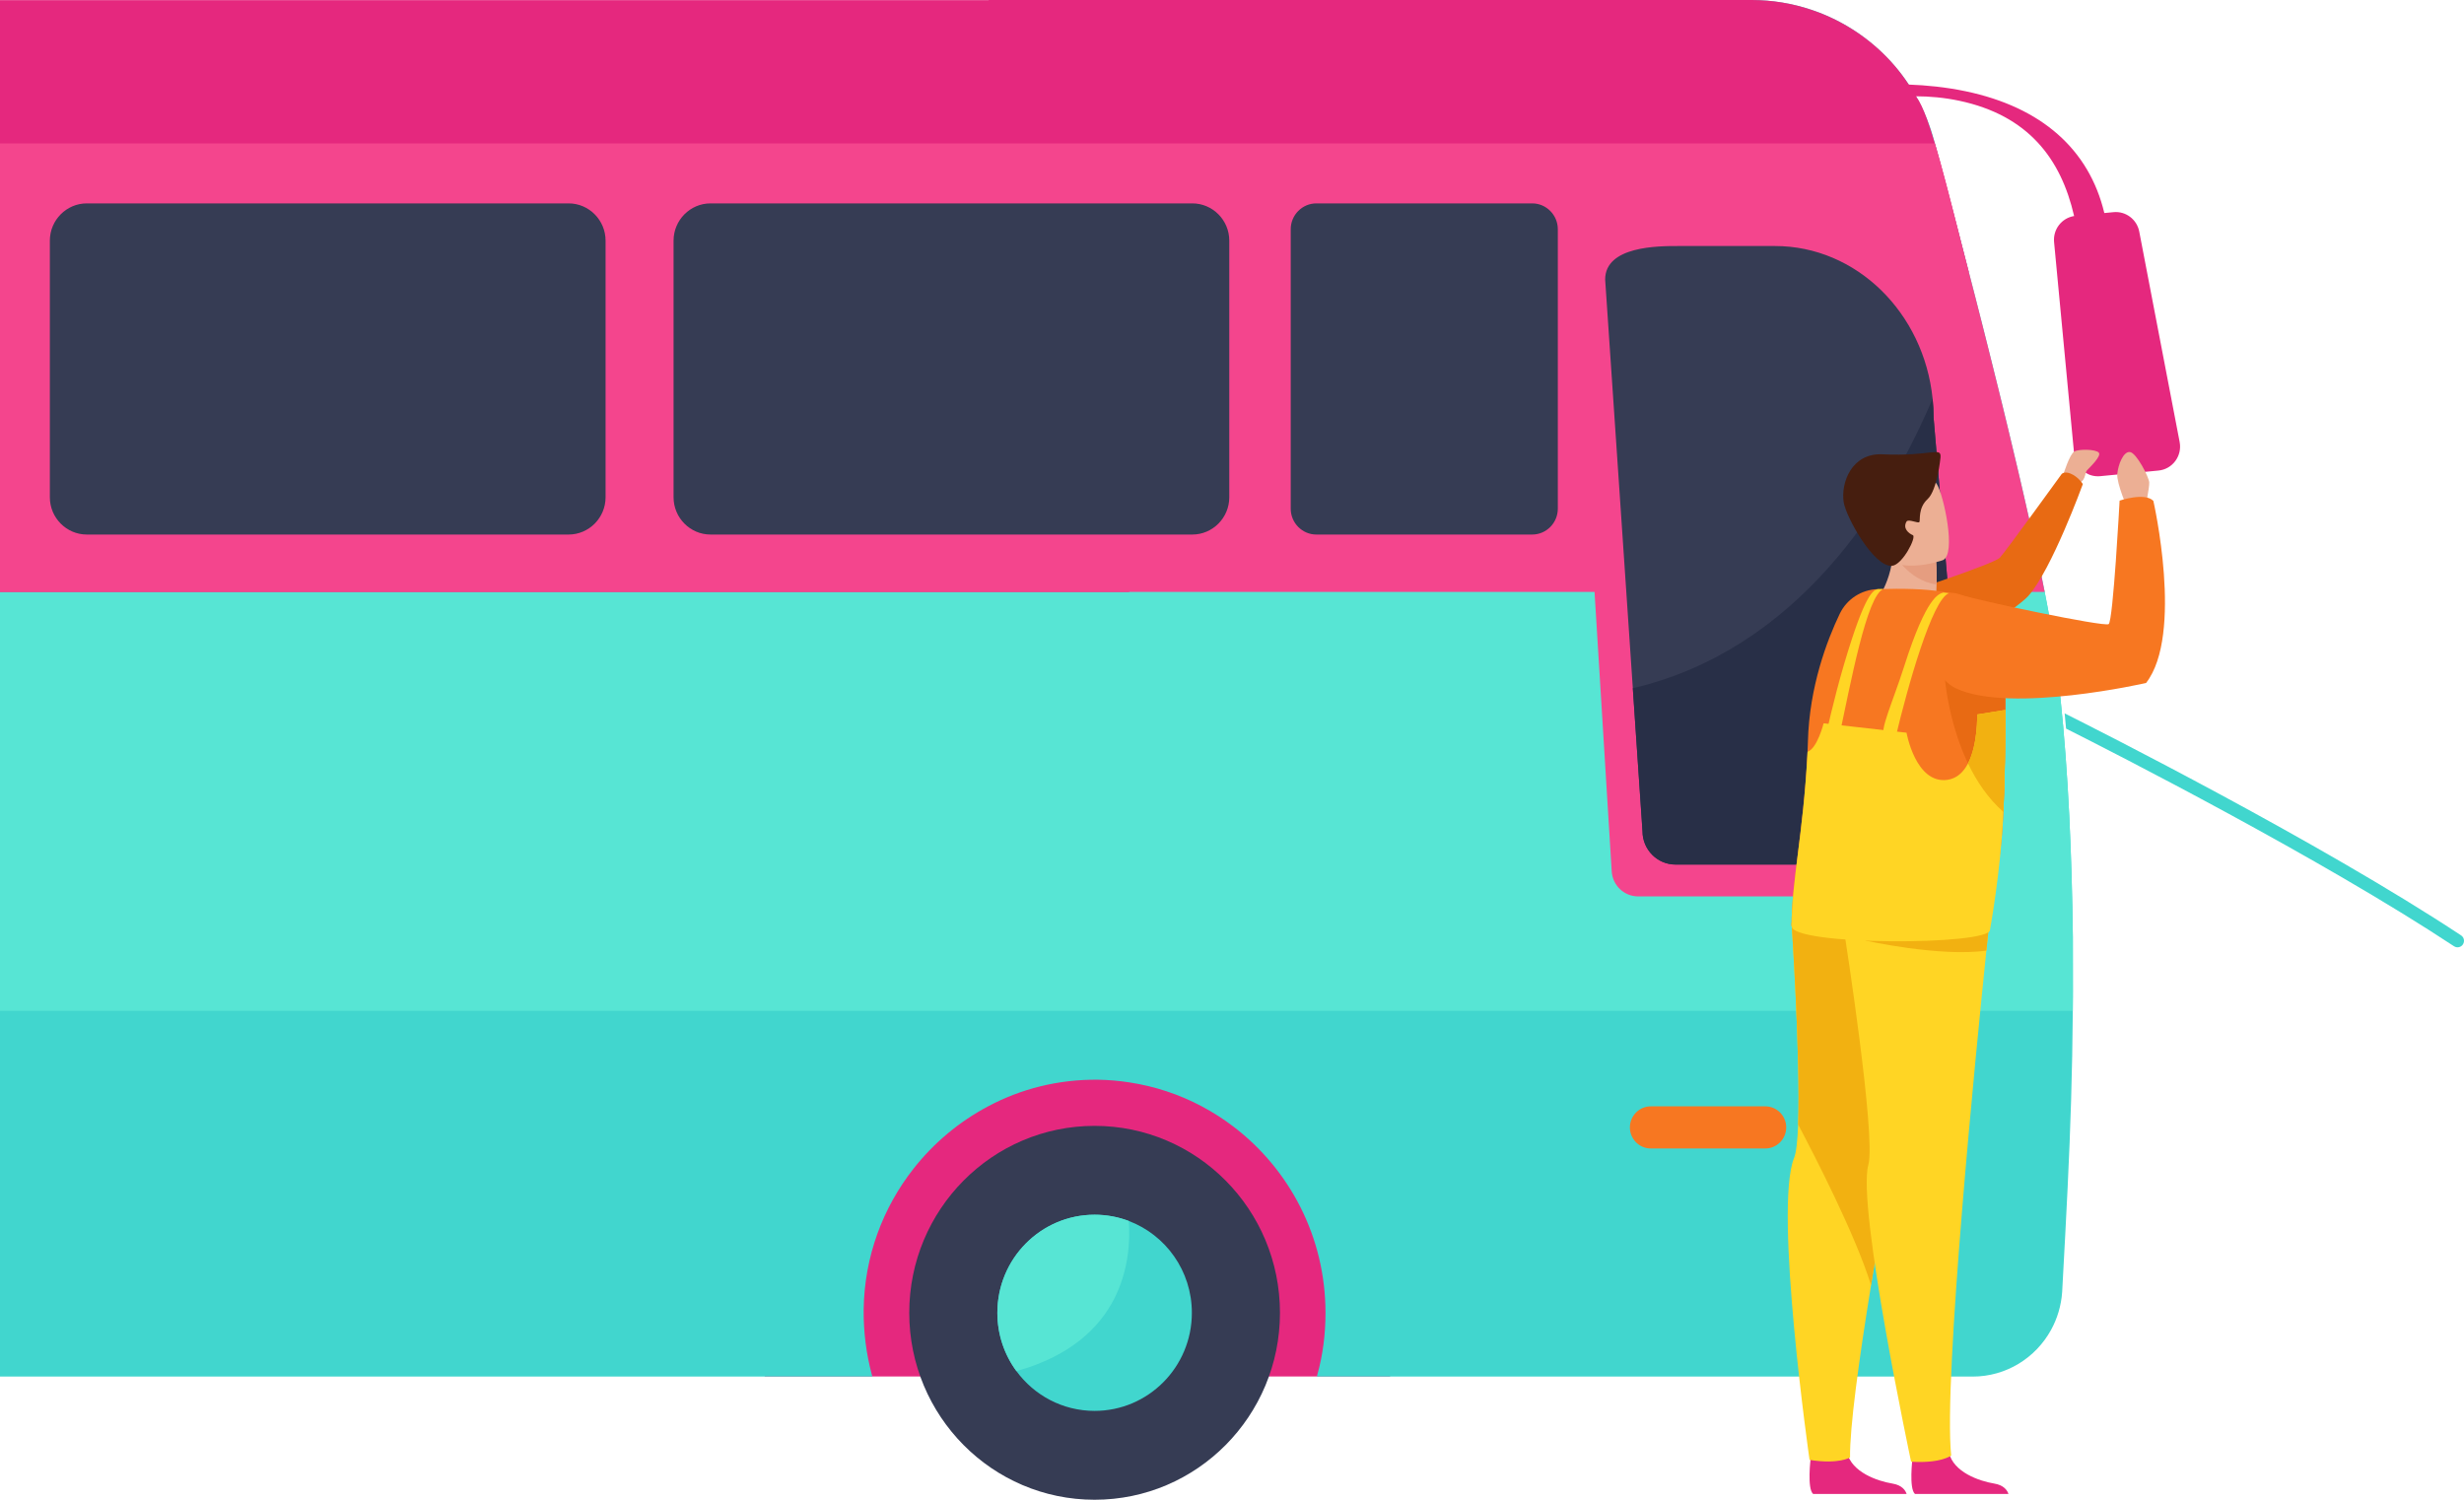 <svg width="690" height="420" viewBox="0 0 690 420" fill="none" xmlns="http://www.w3.org/2000/svg">
<path d="M214.15 385.477H389.289V296.791H214.15V385.477Z" fill="#E5287E"/>
<path d="M358.431 367.648C358.431 338.737 335.191 315.297 306.526 315.297C277.86 315.297 254.621 338.737 254.621 367.648C254.621 396.562 277.86 420.001 306.526 420.001C335.191 420.001 358.431 396.562 358.431 367.648Z" fill="#363C54"/>
<path d="M279.295 367.653C279.295 373.77 281.28 379.418 284.633 383.978C289.587 390.738 297.55 395.117 306.524 395.117C321.564 395.117 333.759 382.822 333.759 367.653C333.759 355.876 326.414 345.833 316.096 341.926C313.118 340.801 309.893 340.184 306.524 340.184C291.485 340.184 279.295 352.479 279.295 367.653Z" fill="#41D6CE"/>
<path d="M580.485 277.588C580.485 278.056 580.481 278.521 580.481 278.981C580.477 279.906 580.469 280.824 580.461 281.733C580.461 282.185 580.457 282.638 580.453 283.087C580.418 287.478 580.363 291.679 580.284 295.757C579.965 312.647 579.3 327.489 578.359 345.333C578.087 350.53 577.792 355.986 577.473 361.818C577.206 365.658 576.111 369.251 574.371 372.42C570.072 380.262 561.821 385.507 552.393 385.507H368.788C368.792 385.495 368.796 385.487 368.796 385.475C368.851 385.284 368.855 385.094 368.918 384.903C370.449 379.4 371.182 373.631 371.182 367.659C371.182 346.385 361.092 327.469 345.452 315.542C342.645 313.398 339.661 311.484 336.523 309.82C330.233 306.477 323.355 304.186 316.088 303.094C313.285 302.669 310.427 302.427 307.518 302.372C296.409 302.237 285.894 304.925 276.714 309.82C268.585 314.12 261.46 320.1 255.803 327.299C247.248 338.182 242.056 351.856 241.855 366.718C241.792 373.027 242.587 379.13 244.119 384.903C244.182 385.094 244.245 385.284 244.249 385.475C244.253 385.487 244.253 385.495 244.253 385.507H0V91.79L13.959 89.182L167.024 60.546L276.021 40.157L490.525 0.031C496.39 0.031 502.016 0.988 507.263 2.747C507.952 2.977 508.637 3.224 509.314 3.478C509.326 3.482 509.334 3.486 509.342 3.49C509.684 3.621 510.027 3.756 510.365 3.895C510.704 4.034 511.042 4.176 511.377 4.319C511.712 4.466 512.046 4.613 512.377 4.764C512.712 4.915 513.042 5.07 513.369 5.229C513.696 5.387 514.023 5.55 514.349 5.713C522.002 9.6 528.564 15.29 533.493 22.175C533.54 22.242 533.592 22.31 533.639 22.381C533.95 22.81 534.249 23.247 534.54 23.688C535.249 24.752 535.922 25.844 536.552 26.963C536.579 27.007 536.607 27.055 536.635 27.102C537.76 29.104 538.756 31.188 539.615 33.332C539.619 33.348 539.626 33.364 539.63 33.38C540.453 35.432 541.146 37.545 541.697 39.709C541.74 39.856 541.78 40.007 541.815 40.157C542.536 42.73 545.303 52.978 548.976 67.058C549.019 67.229 549.066 67.403 549.11 67.574C550.393 72.49 551.783 77.862 553.231 83.528C553.456 84.413 553.688 85.31 553.916 86.212C554.263 87.566 554.609 88.931 554.96 90.313C555.192 91.234 555.428 92.16 555.66 93.089C556.015 94.486 556.369 95.892 556.723 97.309C556.94 98.163 557.152 99.017 557.365 99.878C558.105 102.824 558.845 105.81 559.585 108.808C559.703 109.288 559.821 109.773 559.943 110.261C560.187 111.25 560.428 112.243 560.672 113.231C560.904 114.184 561.136 115.137 561.368 116.09C561.388 116.173 561.408 116.257 561.428 116.34C561.762 117.714 562.097 119.092 562.427 120.466C563.246 123.868 564.057 127.259 564.845 130.61C565.148 131.893 565.447 133.171 565.742 134.442C565.888 135.069 566.033 135.693 566.175 136.316C566.396 137.261 566.612 138.202 566.825 139.135C567.301 141.204 567.766 143.252 568.218 145.269C568.218 145.269 568.218 145.269 568.218 145.273C568.482 146.441 568.742 147.6 568.994 148.748C569.155 149.478 569.317 150.205 569.47 150.927C570.072 153.675 570.647 156.351 571.186 158.936C571.285 159.405 571.379 159.869 571.478 160.33C571.478 160.334 571.478 160.338 571.478 160.338C571.556 160.723 571.635 161.108 571.718 161.489C571.801 161.914 571.887 162.335 571.974 162.756C571.993 162.867 572.017 162.978 572.041 163.089C572.127 163.522 572.214 163.951 572.297 164.376C572.301 164.396 572.304 164.415 572.308 164.435C572.399 164.88 572.486 165.325 572.572 165.761C572.576 165.777 572.576 165.789 572.58 165.805C572.765 166.734 572.942 167.643 573.111 168.537C573.115 168.553 573.115 168.573 573.119 168.588C573.261 169.315 573.395 170.026 573.525 170.729C573.611 171.201 573.698 171.67 573.781 172.134C573.824 172.372 573.867 172.611 573.911 172.845C574.037 173.536 574.155 174.215 574.269 174.878C574.525 176.367 574.757 177.788 574.966 179.134C575.025 179.499 575.08 179.865 575.131 180.222C575.316 181.469 575.477 182.644 575.611 183.744C576.099 187.448 576.544 191.212 576.946 195.028C579.229 216.648 580.186 239.863 580.469 262.448C580.501 267.792 580.504 272.811 580.485 277.588Z" fill="#41D6CE"/>
<path d="M462.272 321.631H494.347C497.566 321.631 500.198 318.975 500.198 315.729C500.198 312.483 497.566 309.828 494.347 309.828H462.272C459.054 309.828 456.42 312.483 456.42 315.729C456.42 318.975 459.054 321.631 462.272 321.631Z" fill="#F77721"/>
<path d="M580.485 277.588C580.485 278.057 580.481 278.521 580.481 278.982C580.477 279.907 580.469 280.824 580.461 281.733C580.461 282.186 580.457 282.639 580.453 283.087H0V165C102.9 164.785 215.543 164.579 316.23 164.452C362.923 164.388 407.048 164.344 446.434 164.325C449.422 164.321 452.387 164.321 455.319 164.321C473.727 164.309 491.025 164.305 506.98 164.313C514.18 164.313 521.108 164.313 527.738 164.317C531.497 164.321 535.162 164.325 538.729 164.325C539.93 164.329 541.118 164.329 542.295 164.329C543.37 164.329 544.437 164.333 545.492 164.333C547.988 164.337 550.429 164.337 552.814 164.341C558.881 164.348 564.593 164.36 569.923 164.368C570.722 164.372 571.513 164.376 572.297 164.376C572.301 164.396 572.304 164.416 572.308 164.436C572.399 164.881 572.486 165.325 572.572 165.762C572.576 165.778 572.576 165.79 572.58 165.806C572.761 166.731 572.938 167.644 573.111 168.537C573.115 168.553 573.115 168.573 573.119 168.589C573.261 169.316 573.395 170.026 573.525 170.729C573.611 171.202 573.698 171.67 573.781 172.135C573.824 172.373 573.867 172.611 573.911 172.845C574.037 173.536 574.155 174.215 574.269 174.878C574.525 176.367 574.757 177.789 574.966 179.135C575.025 179.5 575.08 179.865 575.131 180.223C575.316 181.469 575.477 182.645 575.611 183.745C576.099 187.449 576.544 191.213 576.946 195.029C579.229 216.648 580.186 239.864 580.469 262.448C580.501 267.793 580.504 272.812 580.485 277.588Z" fill="#57E5D4"/>
<path d="M604.439 131.778L600.751 132.135L592.905 132.89L588.134 133.35C586.665 133.493 585.264 133.144 584.087 132.433C582.311 131.373 581.052 129.503 580.839 127.276L580.768 126.525L575.21 67.797C574.871 64.227 577.355 61.051 580.819 60.499C577.131 44.383 567.903 32.292 548.637 28.211C544.39 27.313 540.284 26.976 536.552 26.964H536.528C536.564 27.008 536.599 27.055 536.635 27.103C537.595 28.405 538.571 30.494 539.615 33.333C539.619 33.349 539.626 33.364 539.63 33.38C540.292 35.187 540.977 37.299 541.697 39.709C541.866 40.273 542.04 40.853 542.209 41.448C542.587 42.735 542.969 44.097 543.366 45.534C543.374 45.57 543.382 45.606 543.394 45.641C543.803 47.118 544.22 48.671 544.654 50.303C544.693 50.462 544.736 50.616 544.779 50.775C544.953 51.438 545.134 52.117 545.315 52.812C545.39 53.094 545.464 53.38 545.539 53.67C545.787 54.623 546.039 55.599 546.299 56.6C546.512 57.418 546.728 58.252 546.945 59.105C547.023 59.419 547.106 59.737 547.189 60.054C547.326 60.594 547.464 61.138 547.606 61.69C547.811 62.484 548.015 63.294 548.228 64.116C548.389 64.743 548.551 65.379 548.712 66.022C548.799 66.364 548.885 66.709 548.976 67.058C549.019 67.229 549.066 67.404 549.11 67.575C549.81 70.318 550.543 73.189 551.31 76.187H316.23V165.762H0V0.032H276.848C276.86 0.02 276.876 0.012 276.887 0H490.54C496.359 0 501.992 0.969 507.263 2.748C507.952 2.974 508.637 3.22 509.314 3.478C509.326 3.482 509.334 3.486 509.342 3.49C509.684 3.621 510.027 3.756 510.365 3.895C510.704 4.034 511.042 4.177 511.377 4.32C511.712 4.467 512.046 4.614 512.377 4.765C512.712 4.916 513.042 5.07 513.369 5.229C513.696 5.388 514.023 5.551 514.349 5.714C522.041 9.613 528.651 15.31 533.493 22.175C533.54 22.243 533.592 22.31 533.639 22.382C533.938 22.811 534.233 23.247 534.521 23.688H534.54C539.335 23.859 544.839 24.379 550.503 25.57C571.647 30.013 585.004 41.782 589.279 59.661L591.854 59.415C595.283 59.086 598.4 61.436 599.058 64.851L610.372 123.781C611.124 127.688 608.368 131.401 604.439 131.778Z" fill="#E5287E"/>
<path d="M572.572 165.764H0V40.16H541.827C541.953 40.581 542.079 41.014 542.209 41.451C542.583 42.737 542.965 44.099 543.366 45.536C543.374 45.572 543.382 45.608 543.394 45.643C543.799 47.12 544.22 48.673 544.654 50.305C544.693 50.464 544.736 50.618 544.779 50.777C544.953 51.44 545.134 52.119 545.315 52.814C545.39 53.096 545.464 53.382 545.539 53.672C545.787 54.625 546.039 55.602 546.299 56.602C546.512 57.42 546.724 58.254 546.945 59.108C547.023 59.421 547.106 59.739 547.189 60.056C547.326 60.596 547.464 61.141 547.606 61.692C547.811 62.486 548.015 63.297 548.228 64.118C548.385 64.746 548.547 65.381 548.712 66.024C548.799 66.366 548.885 66.711 548.976 67.061C549.019 67.231 549.066 67.406 549.11 67.577C550.393 72.492 551.783 77.864 553.231 83.53C553.46 84.416 553.688 85.313 553.916 86.214C554.263 87.568 554.609 88.934 554.96 90.316C555.192 91.237 555.428 92.162 555.66 93.091C556.015 94.489 556.369 95.894 556.723 97.312C556.936 98.166 557.152 99.019 557.365 99.881C558.105 102.827 558.845 105.813 559.585 108.811C559.703 109.295 559.821 109.779 559.943 110.264C560.187 111.253 560.428 112.245 560.672 113.234C560.904 114.187 561.136 115.14 561.368 116.093C561.388 116.176 561.408 116.259 561.428 116.343C561.762 117.717 562.097 119.094 562.427 120.468C563.246 123.871 564.057 127.262 564.845 130.613C565.148 131.895 565.447 133.174 565.742 134.444C565.888 135.072 566.033 135.695 566.175 136.319C566.396 137.264 566.612 138.205 566.825 139.138C567.301 141.206 567.766 143.255 568.218 145.272C568.218 145.272 568.218 145.272 568.218 145.276C568.482 146.443 568.742 147.603 568.994 148.75C569.155 149.481 569.317 150.208 569.47 150.93C570.072 153.678 570.647 156.354 571.186 158.939C571.285 159.407 571.379 159.872 571.478 160.332C571.478 160.336 571.478 160.34 571.478 160.34C571.556 160.729 571.635 161.115 571.714 161.496C571.801 161.921 571.887 162.341 571.974 162.758C571.993 162.87 572.017 162.981 572.041 163.092C572.127 163.525 572.214 163.953 572.297 164.378C572.301 164.398 572.304 164.418 572.308 164.438C572.399 164.883 572.486 165.327 572.572 165.764Z" fill="#F4458D"/>
<path d="M440.635 70.002C440.281 64.247 444.814 59.383 450.532 59.383H495.836C524.997 59.383 545.08 82.682 548.637 112.639L559.155 242.763C559.515 247.219 556.028 251.035 551.595 251.035H458.73C454.815 251.035 451.576 247.963 451.333 244.022L440.635 70.002Z" fill="#F4458D"/>
<path d="M449.496 78.272L457.243 192.735L459.953 232.784C459.953 237.94 464.094 242.116 469.202 242.116H541.565C554.274 242.116 550.493 223.103 549.47 211.104L541.472 117.03C541.472 115.214 541.38 113.42 541.195 111.651C538.731 87.6 519.9 68.898 497.037 68.898H469.911C464.408 68.898 449.496 68.898 449.496 78.272Z" fill="#363C54"/>
<path d="M279.295 367.653C279.295 373.769 281.28 379.418 284.633 383.978C314.867 375.569 316.868 352.479 316.096 341.926C313.118 340.801 309.893 340.184 306.524 340.184C291.485 340.184 279.295 352.479 279.295 367.653Z" fill="#57E5D4"/>
<path d="M457.242 192.736L459.953 232.786C459.953 237.942 464.094 242.118 469.201 242.118H541.564C554.274 242.118 550.492 223.105 549.469 211.106L541.472 117.031C541.472 115.216 541.379 113.421 541.194 111.652C528.582 141.295 503.322 181.926 457.242 192.736Z" fill="#282F47"/>
<path d="M198.966 149.698H333.895C339.585 149.698 344.241 145.003 344.241 139.264V67.392C344.241 61.653 339.585 56.957 333.895 56.957H198.966C193.277 56.957 188.621 61.653 188.621 67.392V139.264C188.621 145.003 193.277 149.698 198.966 149.698Z" fill="#363C54"/>
<path d="M368.617 149.698H429.067C433.012 149.698 436.239 146.443 436.239 142.464V64.191C436.239 60.212 433.012 56.957 429.067 56.957H368.617C364.673 56.957 361.445 60.212 361.445 64.191V142.464C361.446 146.443 364.673 149.698 368.617 149.698Z" fill="#363C54"/>
<path d="M24.306 149.698H159.235C164.925 149.698 169.58 145.003 169.58 139.264V67.392C169.58 61.653 164.925 56.957 159.235 56.957H24.306C18.617 56.957 13.961 61.653 13.961 67.392V139.264C13.961 145.003 18.617 149.698 24.306 149.698Z" fill="#363C54"/>
<path d="M689.187 261.952C649.256 235.592 587.309 204.353 578.17 199.781C578.295 201.072 578.434 202.548 578.568 204.046C592.489 211.054 649.663 240.21 687.207 264.994C688.039 265.544 689.15 265.312 689.699 264.476C690.25 263.635 690.023 262.503 689.187 261.952Z" fill="#41D6CE"/>
<path d="M507.734 418.381C505.993 416.877 507.037 408.451 507.037 408.451C507.037 408.451 516.01 401.21 517.243 406.753C518.477 412.297 525.767 414.785 529.918 415.465C532.686 415.917 533.607 417.425 533.913 418.382L507.734 418.381Z" fill="#E5287E"/>
<path d="M506.731 408.843C515.039 410.143 518.076 408.148 518.076 408.148C517.969 399.896 520.491 381.287 523.951 359.922C528.51 331.751 534.696 298.786 538.603 278.463C540.852 266.774 542.348 259.268 542.348 259.268L535.559 259.134L501.697 258.457C501.697 258.457 504.231 296.256 503.538 314.924C503.372 319.38 503.02 322.75 502.409 324.252C496.638 338.397 506.731 408.843 506.731 408.843Z" fill="#FFD524"/>
<path d="M503.538 314.924C508.139 323.607 519.662 345.969 523.951 359.922C528.511 331.75 534.696 298.786 538.603 278.462C538.411 270.782 537.5 264.068 535.559 259.134L501.697 258.457C501.697 258.457 504.231 296.256 503.538 314.924Z" fill="#F2B111"/>
<path d="M536.254 418.381C534.512 416.877 535.556 408.451 535.556 408.451C535.556 408.451 544.529 401.21 545.763 406.753C546.997 412.297 554.287 414.785 558.437 415.465C561.206 415.917 562.126 417.425 562.433 418.382L536.254 418.381Z" fill="#E5287E"/>
<path d="M557.066 258.445C557.066 258.445 557 259.073 556.874 260.242C556.737 261.572 556.521 263.6 556.251 266.212C553.403 293.775 544.165 386.378 546.399 407.62C546.399 407.62 543.558 409.868 535.168 409.35C535.168 409.35 519.971 337.835 523.189 326.261C525.427 318.215 516.516 261.389 516.516 261.389L535.002 260.048L547.784 259.118L557.066 258.445Z" fill="#FFD524"/>
<path d="M556.876 260.241C556.739 261.571 556.524 263.599 556.253 266.211C543.285 268.056 522.352 263.405 522.352 263.405C526.7 261.81 530.97 260.726 535.004 260.047C539.652 259.262 543.993 259.012 547.786 259.116C551.372 259.221 554.468 259.643 556.876 260.241Z" fill="#F2B111"/>
<path d="M595.831 142.574C595.831 142.574 592.685 135.358 592.91 132.758C593.135 130.159 594.595 126.392 596.435 126.585C598.274 126.778 601.765 133.623 601.857 135.084C601.948 136.545 600.634 142.748 600.634 142.748L595.831 142.574Z" fill="#ECAF94"/>
<path d="M577.82 132.803C577.82 132.803 579.562 127.164 580.903 126.434C582.244 125.704 586.846 125.803 587.717 126.743C588.587 127.681 585.237 130.842 584.445 131.697C583.654 132.551 584.23 135.188 581.32 135.355C578.41 135.523 577.82 132.803 577.82 132.803Z" fill="#ECAF94"/>
<path d="M580.569 132.993C578.323 131.695 577.353 132.721 577.353 132.721C577.353 132.721 561.624 154.468 560.02 156.186C558.414 157.904 532.223 166.504 532.223 166.504C532.223 166.504 521.607 169.52 520.636 175.759C519.792 181.181 522.56 184.814 525.74 187.143C529.53 189.919 534.631 190.029 538.575 187.482C547.428 181.762 564.996 170.235 567.952 166.944C574.532 159.619 583.261 135.566 583.261 135.566C583.261 135.566 582.334 134.014 580.569 132.993Z" fill="#E86A13"/>
<path d="M524.32 169.667C524.32 169.667 541.234 178.187 549.626 174.302C549.626 174.302 546.1 169.698 542.154 167.788C542.238 166.271 542.286 164.9 542.31 163.688C542.385 159.651 542.185 157.379 542.185 157.379L534.89 152.026L529.941 148.395C530.224 150.643 530.267 152.718 530.141 154.624C529.487 164.443 524.32 169.667 524.32 169.667Z" fill="#ECAF94"/>
<path d="M530.143 154.626C530.143 154.626 534.088 162.557 542.311 163.689C542.386 159.653 542.186 157.38 542.186 157.38L534.891 152.027C531.702 153.238 530.143 154.626 530.143 154.626Z" fill="#E59D80"/>
<path d="M544.072 156.869C544.072 156.869 528.932 162.307 525.719 152.745C522.506 143.183 518.388 137.445 527.919 133.568C537.451 129.691 540.564 132.695 542.406 135.623C544.249 138.552 547.928 155.207 544.072 156.869Z" fill="#ECAF94"/>
<path d="M561.016 227.373C561.005 227.634 560.994 227.892 560.982 228.15C560.223 244.307 557.067 254.591 556.864 260.363V260.367C549.123 263.012 509.035 263.09 501.697 259.351C501.697 246.829 504.972 233.455 506.123 211.421C506.142 211.129 506.156 210.834 506.171 210.535C506.215 209.601 506.253 208.66 506.275 207.715C506.657 192.296 511.664 179.244 515.194 171.877C517.169 167.764 521.269 165.126 525.799 164.985C540.488 164.533 548.85 165.604 560.095 170.524C562.081 171.395 561.479 184.687 561.575 198.824C561.575 199.022 561.579 199.22 561.579 199.421C561.623 208.256 561.397 218.171 561.016 227.373Z" fill="#F77721"/>
<path d="M544.604 189.636C544.604 189.636 546.312 214.48 561.016 227.372C561.397 218.17 561.607 204.36 561.563 195.524C557.17 189.6 551.389 189.229 544.604 189.636Z" fill="#E86A13"/>
<path d="M543.4 128.161C543.4 128.161 542.505 137.283 539.788 139.773C537.072 142.264 537.789 145.691 537.492 146.189C537.196 146.687 534.384 145.222 533.889 146.062C532.751 147.992 534.529 149.399 535.652 149.866C536.775 150.333 532.786 158.163 529.855 158.452C524.787 158.95 516.961 144.819 516.3 140.676C515.435 135.259 518.476 126.811 527.195 127.227C540.9 127.881 543.676 124.884 543.4 128.161Z" fill="#461E0F"/>
<path d="M561.015 227.369C561.004 227.631 560.993 227.888 560.981 228.146C560.223 244.304 557.26 260.426 557.26 260.426C557.108 264.801 501.697 264.873 501.697 259.348C501.697 246.826 504.972 233.451 506.123 211.417C506.142 211.126 506.156 210.831 506.171 210.532C508.927 209.583 510.664 202.563 510.664 202.563L533.888 205.189C533.888 205.189 536.44 219.632 545.336 218.388C548.04 218.011 549.87 216.169 551.111 213.793C553.938 208.35 553.663 200.09 553.663 200.09L561.175 198.883L561.575 198.82C561.575 199.018 561.579 199.216 561.579 199.417C561.623 208.253 561.396 218.168 561.015 227.369Z" fill="#FFD524"/>
<path d="M514.985 206.531L511.334 205.867C511.355 205.77 513.451 196.034 516.365 186.133C522.377 165.708 524.619 165.391 525.797 164.985L527.44 164.949C522.776 166.557 518.153 191.754 514.985 206.531Z" fill="#FFD524"/>
<path d="M561.015 227.369C556.681 223.566 553.474 218.728 551.111 213.793C553.937 208.35 553.663 200.09 553.663 200.09L561.175 198.883C561.302 198.863 561.447 198.837 561.575 198.82C561.619 207.655 561.396 218.168 561.015 227.369Z" fill="#F2B111"/>
<path d="M534.484 170.423C534.484 170.423 542.401 164.188 548.92 166.5C553.593 168.158 589.231 175.608 590.491 174.783C591.751 173.959 593.561 140.198 593.561 140.198C593.561 140.198 600.599 137.8 603.009 140.267C603.009 140.267 611.536 177.684 600.969 191.269C600.969 191.269 563.171 199.91 547.788 192.808C539.864 189.15 534.484 170.423 534.484 170.423Z" fill="#F77721"/>
<path d="M530.773 206.748L527.883 205.847C525.943 205.44 530.157 196.274 533.225 186.627C539.552 166.733 543.017 166.339 544.192 165.934L545.777 166.117C541.104 167.729 534.177 192.364 530.773 206.748Z" fill="#FFD524"/>
</svg>
